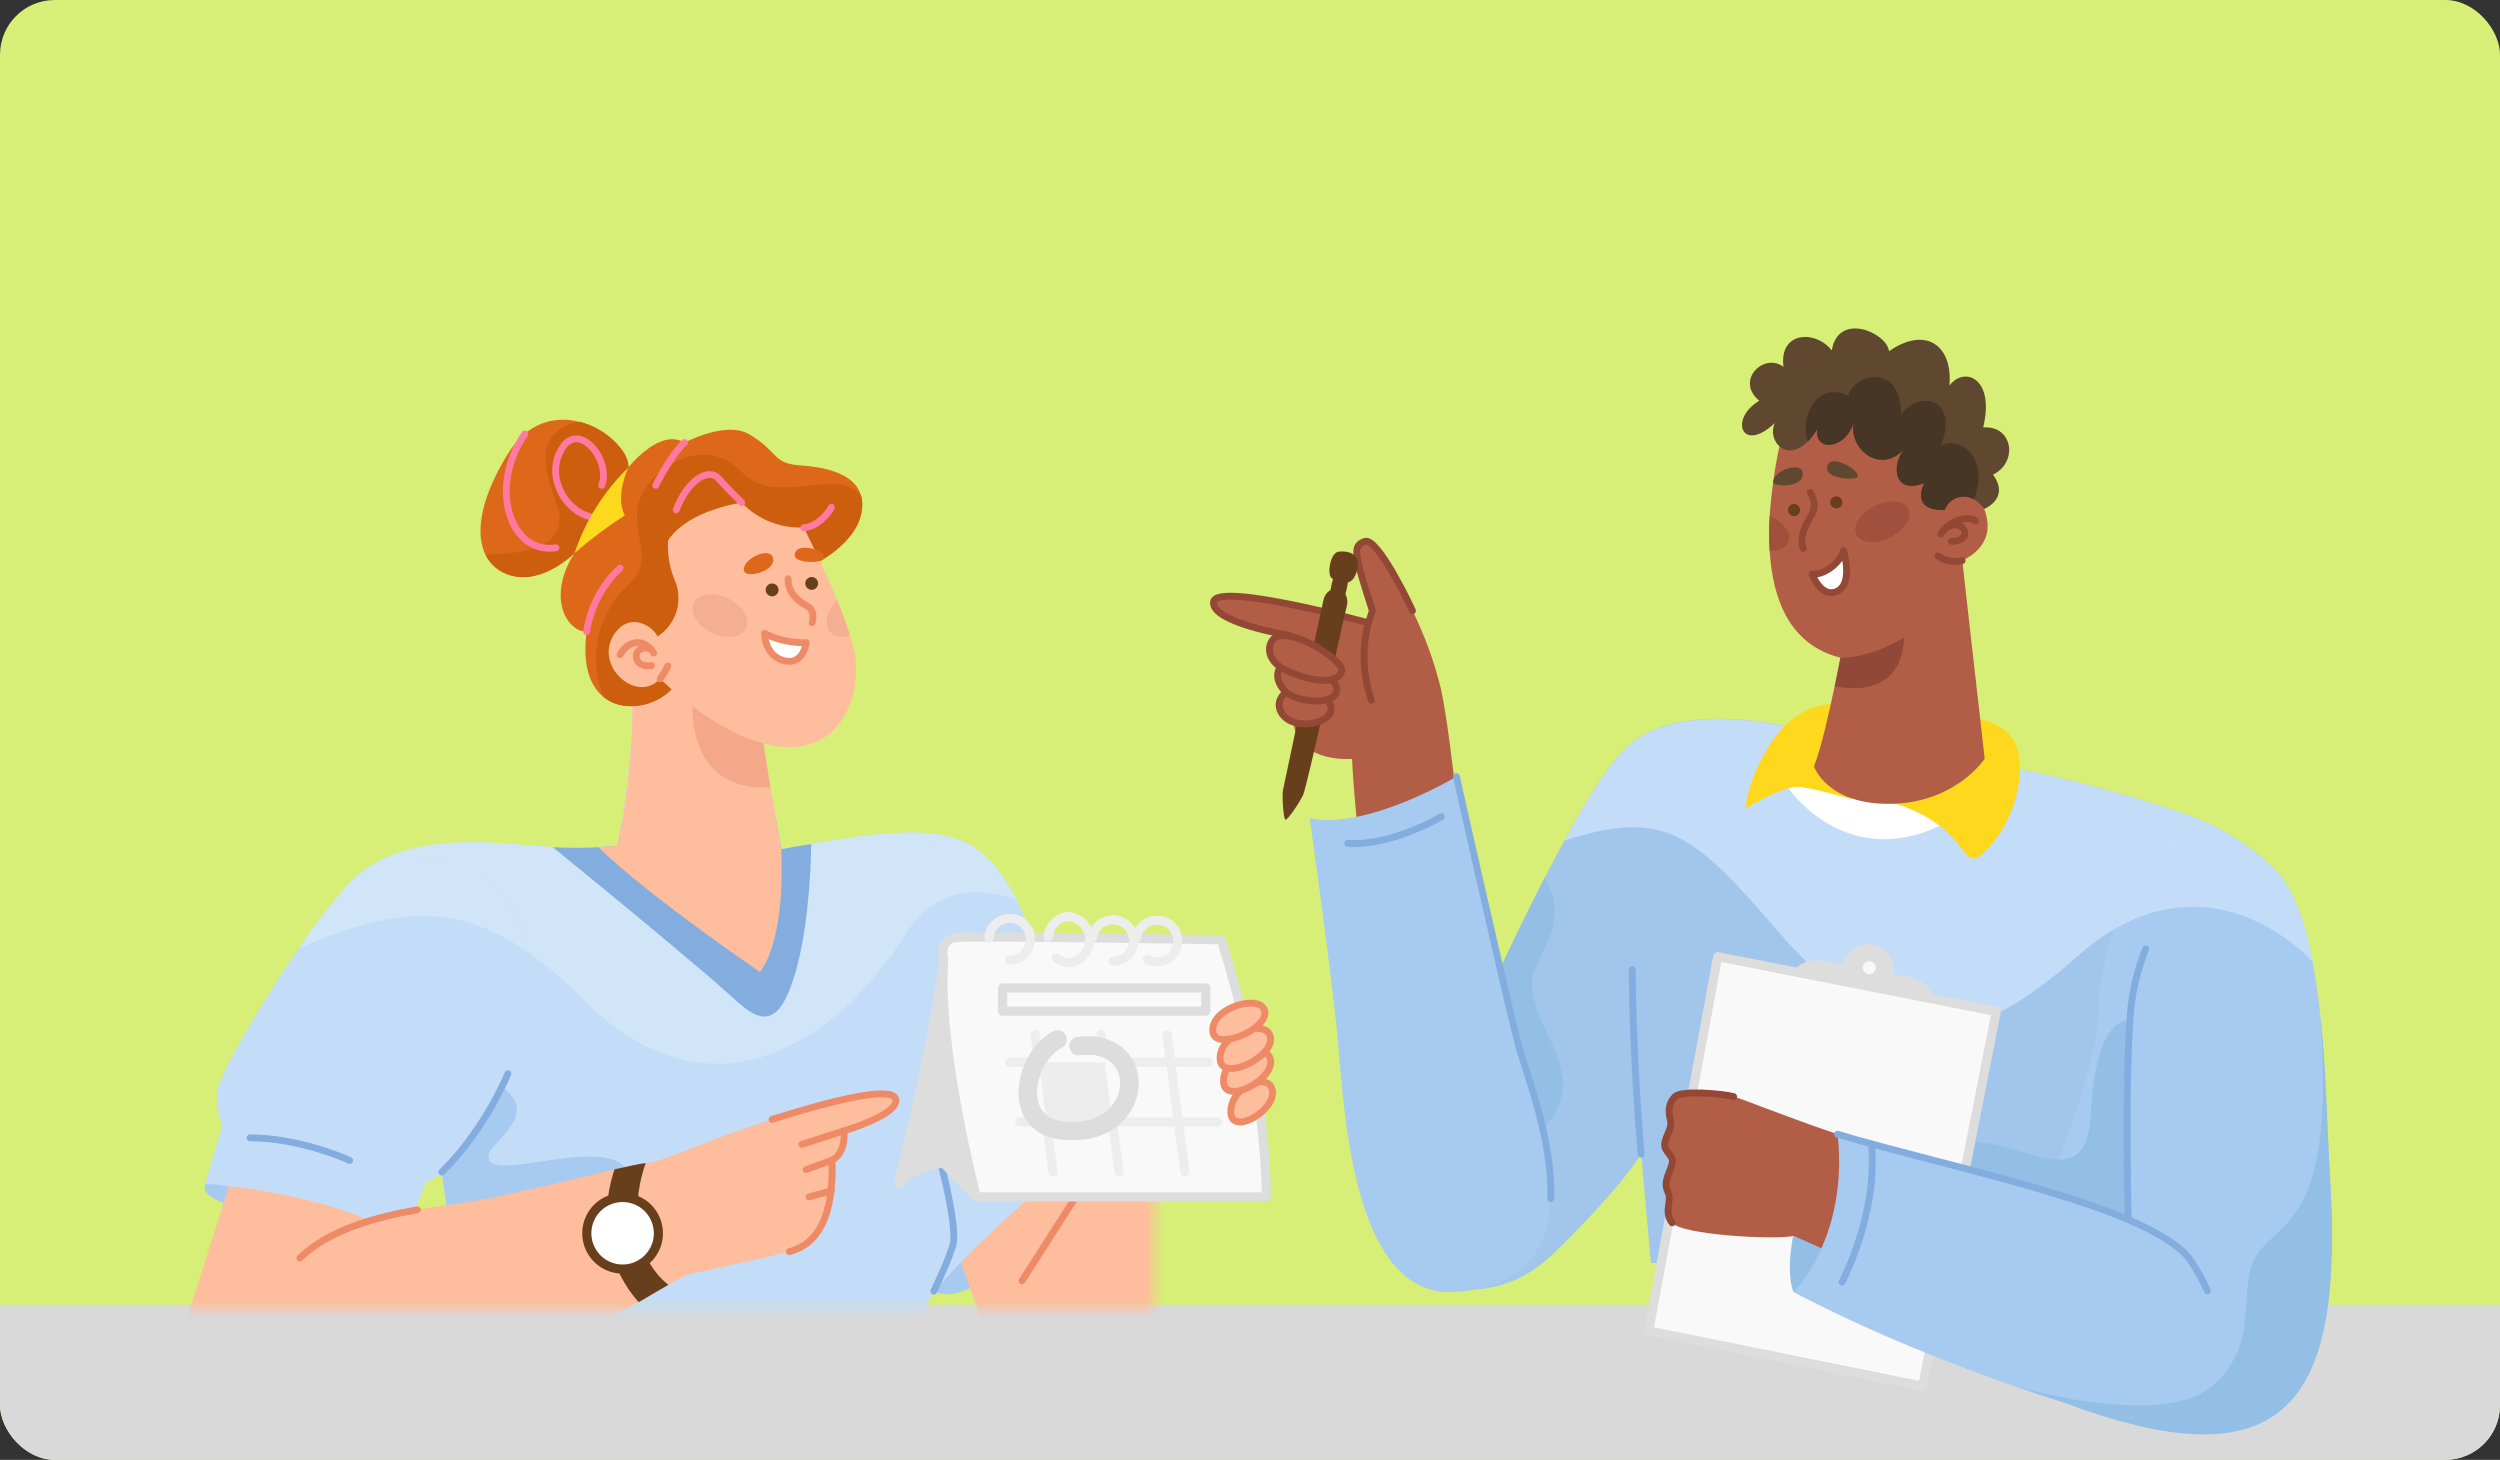 <svg width="274" height="160" viewBox="0 0 274 160" fill="none" xmlns="http://www.w3.org/2000/svg">
<rect x="0" y="0" width="274" height="160" fill="#333333" stroke="none"/>
<g clip-path="url(#clip0_39850_15147)">
<rect width="274" height="160" rx="6" fill="#D7EE77"/>
<rect x="-1" y="143" width="315" height="43" fill="#D9D9D9"/>
<mask id="mask0_39850_15147" style="mask-type:luminance" maskUnits="userSpaceOnUse" x="11" y="54" width="116" height="90">
<path d="M126.494 62.566V143.563H11V62.566C10.999 61.493 11.21 60.431 11.62 59.439C12.03 58.448 12.632 57.547 13.39 56.788C14.148 56.029 15.049 55.427 16.04 55.017C17.031 54.606 18.093 54.395 19.166 54.395H118.328C119.401 54.395 120.464 54.606 121.455 55.017C122.446 55.427 123.346 56.029 124.105 56.788C124.863 57.547 125.464 58.448 125.874 59.439C126.284 60.431 126.495 61.493 126.494 62.566Z" fill="white"/>
</mask>
<g mask="url(#mask0_39850_15147)">
<path d="M102.339 141.51C104.824 142.758 108.041 140.425 111.617 137.267L107.743 133.795C107.743 133.795 101.666 139.459 102.339 141.51Z" fill="#A7CAF0"/>
<path d="M135.464 126.574L126.495 144.854H107.629L104.488 136.075L115.166 126.574H135.464Z" fill="#FEBD9D"/>
<path d="M120.846 126.574L112.013 140.378" stroke="#EF8A66" stroke-width="0.75" stroke-linecap="round" stroke-linejoin="round"/>
<path d="M117.482 128.002C111.085 131.654 102.338 141.512 102.338 141.512L99.989 146.179L98.622 148.892H52.209C51.124 144.98 50.191 139.885 49.496 135.756C48.954 132.56 48.606 129.945 48.465 128.919L48.406 128.458C47.223 129.505 46.648 129.543 46.648 129.543L44.477 135.278L44.277 135.821C36.572 130.666 22.476 129.755 22.476 129.755L24.369 123.358C23.8 122.043 23.641 120.586 23.913 119.18C24.223 117.579 28.466 110.157 32.741 103.928C34.427 101.394 36.297 98.987 38.335 96.728C38.504 96.554 38.677 96.386 38.851 96.228C44.011 91.481 52.562 92.17 58.183 92.68C59.019 92.756 59.811 92.81 60.549 92.843C62.21 92.93 63.874 92.93 65.535 92.843C66.897 92.772 67.646 92.669 67.646 92.669C67.819 91.877 67.982 91.041 68.145 90.124C69.159 84.194 69.729 76.278 68.823 71.074L83.104 77.45C83.348 80.043 84.303 85.735 84.96 89.479C85.329 91.573 85.594 93.06 85.594 93.06C86.745 92.848 87.83 92.658 88.85 92.485C103.348 90.027 107.081 90.949 111.096 98.019C111.204 98.203 111.307 98.399 111.416 98.605C113.89 103.488 115.578 113.255 116.516 120.156C117.184 124.692 117.482 128.002 117.482 128.002Z" fill="#C3DCF8"/>
<path d="M117.482 128C111.21 131.586 102.664 141.147 102.344 141.499C102.458 141.261 104.325 137.397 104.515 136.073C104.704 134.75 104.043 130.832 103.017 127.148L116.582 120.176C117.184 124.69 117.482 128 117.482 128Z" fill="#C3DCF8"/>
<path d="M69.182 130.11C69.079 135.308 56.903 136.04 49.513 135.753C48.971 132.557 48.624 129.942 48.483 128.916L48.423 128.455C51.108 125.73 53.328 122.583 54.993 119.139C59.334 122.101 53.767 125.145 53.556 126.572C52.981 130.484 69.329 122.687 69.182 130.11Z" fill="#A7CAF0"/>
<path d="M111.47 98.624C107.238 97.154 102.485 97.203 99.191 102.46C91.774 114.299 77.851 123.534 63.923 109.557C62.019 107.595 59.935 105.815 57.7 104.24C49.469 98.608 42.507 99.747 32.773 103.92C34.459 101.386 36.329 98.98 38.367 96.72C38.536 96.546 38.709 96.378 38.883 96.221C44.043 91.473 52.594 92.162 58.215 92.672C59.051 92.748 59.843 92.802 60.581 92.835C62.242 92.922 63.906 92.922 65.567 92.835C66.929 92.764 67.678 92.661 67.678 92.661C67.852 91.869 68.014 91.034 68.177 90.117C69.192 84.186 69.761 76.27 68.855 71.066L83.136 77.442C83.38 80.035 84.335 85.727 84.992 89.471C85.361 91.565 85.626 93.052 85.626 93.052C86.777 92.84 87.862 92.65 88.882 92.477C103.38 90.019 107.113 90.941 111.128 98.011C111.258 98.223 111.361 98.418 111.47 98.624Z" fill="#D0E5F7"/>
<path d="M88.904 92.503C88.861 96.171 88.465 102.856 86.87 107.582C84.808 113.713 82.377 111.223 79.708 108.803C77.293 106.6 68.492 99.269 60.587 92.851C62.248 92.938 63.912 92.938 65.573 92.851C66.935 92.78 67.684 92.677 67.684 92.677C67.858 91.885 68.02 91.049 68.183 90.132C73.918 89.758 80.798 89.389 85.003 89.487C85.372 91.581 85.638 93.068 85.638 93.068C86.777 92.845 87.863 92.677 88.904 92.503Z" fill="#83ADDF"/>
<path d="M83.283 106.525C83.283 106.525 71.064 98.213 65.573 92.847C66.935 92.776 67.684 92.673 67.684 92.673C68.992 86.666 69.903 77.074 68.861 71.078L78.145 75.218L83.142 77.454C83.321 79.369 83.896 83.004 84.444 86.27C85.052 89.884 85.633 93.064 85.633 93.064C86.078 103.601 83.283 106.525 83.283 106.525Z" fill="#FEBD9D"/>
<path d="M102.338 141.512C102.452 141.274 104.319 137.41 104.509 136.087C104.699 134.763 104.037 130.845 103.011 127.161C102.957 126.971 102.903 126.776 102.843 126.586" stroke="#83ADDF" stroke-width="0.75" stroke-linecap="round" stroke-linejoin="round"/>
<path d="M84.439 86.287C74.797 86.878 75.882 76.515 75.964 76.254L78.134 75.234L83.131 77.47C83.316 79.385 83.891 83.02 84.439 86.287Z" fill="#F4A789"/>
<path d="M22.508 129.742C22.237 130.539 22.237 131.407 28.286 133.111L29.22 129.145C29.22 129.145 23.718 127.658 22.508 129.742Z" fill="#A7CAF0"/>
<path d="M25.823 127.653C24.401 132.287 19.442 147.804 19.442 147.804C18.097 153.496 34.976 157.213 40.983 147.544L44.287 131.977C38.826 128.424 32.294 126.894 25.823 127.653Z" fill="#FEBD9D"/>
<path d="M53.577 121.76C53.556 121.791 53.538 121.823 53.523 121.858C52.806 123.002 52.009 124.169 51.141 125.374L51.081 125.455C50.267 126.517 49.379 127.52 48.422 128.455C47.239 129.503 46.664 129.541 46.664 129.541L44.309 135.807C44.071 135.65 43.827 135.493 43.572 135.341C39.274 132.736 33.36 131.304 28.922 130.544C27.462 130.295 26.16 130.121 25.124 130.002C23.529 129.812 22.541 129.747 22.541 129.747L24.435 123.35C23.866 122.035 23.707 120.579 23.979 119.172C24.288 117.571 28.531 110.149 32.807 103.92C34.492 101.386 36.362 98.98 38.401 96.72C38.569 96.546 38.743 96.378 38.916 96.221C46.23 92.797 55.736 93.638 57.608 103.507C57.657 103.752 57.7 103.996 57.733 104.24C58.775 110.811 57.152 116.025 53.577 121.76Z" fill="#C3DCF8"/>
<path d="M57.7 104.24C49.469 98.608 42.507 99.747 32.773 103.92C34.459 101.386 36.329 98.98 38.367 96.72C38.536 96.546 38.709 96.378 38.883 96.221C46.197 92.797 55.703 93.638 57.575 103.507C57.624 103.768 57.667 104.012 57.7 104.24Z" fill="#D0E5F7"/>
<path d="M27.408 124.707C32.503 124.707 37.483 126.791 38.325 127.187" stroke="#83ADDF" stroke-width="0.75" stroke-linecap="round" stroke-linejoin="round"/>
<path d="M48.423 128.456C49.379 127.52 50.268 126.517 51.081 125.455L51.141 125.374C51.999 124.246 52.794 123.073 53.523 121.858C53.538 121.824 53.556 121.791 53.577 121.76C54.153 120.789 54.63 119.894 54.993 119.14C55.292 118.554 55.509 118.055 55.661 117.686" stroke="#83ADDF" stroke-width="0.75" stroke-linecap="round" stroke-linejoin="round"/>
<path d="M92.528 123.925C92.724 126.491 91.215 127.148 91.215 127.148C91.422 133.388 89.588 136.372 86.538 137.164C83.489 137.956 75.611 139.627 75.611 139.627C74.794 139.959 74.006 140.359 73.256 140.821C72.377 141.32 71.286 141.96 70 142.72C66.083 145.01 59.914 147.147 52.583 151.011C39.594 157.858 30.337 154.147 29.719 146.882C28.601 133.583 45.492 132.715 51.661 131.689C56.132 130.94 63.055 129.166 67.347 128.173C68.975 127.804 70.196 127.544 70.771 127.49C72.833 127.305 77.108 125.048 84.612 122.688C92.116 120.328 98.177 118.96 98.177 120.615C98.177 122.27 92.528 123.925 92.528 123.925Z" fill="#FEBD9D"/>
<path d="M84.623 122.69C92.122 120.319 98.188 118.962 98.188 120.617C98.188 122.272 92.507 123.943 92.507 123.943C92.702 126.51 91.194 127.166 91.194 127.166C91.4 133.406 89.566 136.39 86.517 137.182" stroke="#EF8A66" stroke-width="0.75" stroke-linecap="round" stroke-linejoin="round"/>
<path d="M32.866 137.88C36.122 134.728 41.336 133.366 45.742 132.596" stroke="#EF8A66" stroke-width="0.75" stroke-linecap="round" stroke-linejoin="round"/>
<path d="M73.256 140.822C72.377 141.321 71.286 141.962 70 142.721C66.978 139.352 65.41 134.132 67.347 128.158C68.975 127.789 70.196 127.529 70.771 127.475C69.371 131.3 69.11 137.54 73.256 140.822Z" fill="#683F1D"/>
<path d="M92.529 123.924L87.89 125.427" stroke="#EF8A66" stroke-width="0.75" stroke-linecap="round" stroke-linejoin="round"/>
<path d="M91.215 127.148L88.361 128.185" stroke="#EF8A66" stroke-width="0.75" stroke-linecap="round" stroke-linejoin="round"/>
<path d="M88.671 131.18L91.102 130.518" stroke="#EF8A66" stroke-width="0.75" stroke-linecap="round" stroke-linejoin="round"/>
<path d="M72.16 135.167C72.16 135.943 71.93 136.701 71.499 137.346C71.067 137.992 70.455 138.494 69.738 138.791C69.021 139.088 68.233 139.166 67.472 139.015C66.711 138.863 66.012 138.49 65.463 137.941C64.914 137.392 64.541 136.693 64.389 135.932C64.238 135.171 64.316 134.383 64.613 133.666C64.909 132.949 65.412 132.336 66.057 131.905C66.703 131.474 67.461 131.244 68.237 131.244C69.277 131.244 70.275 131.657 71.011 132.393C71.746 133.129 72.16 134.127 72.16 135.167Z" fill="white" stroke="#683F1D" stroke-linecap="round" stroke-linejoin="round"/>
</g>
<path d="M98.47 129.688C100.326 127.718 103.424 127.474 103.424 127.474L107.01 131.18C107.01 131.18 108.031 120.236 103.424 105.223C102.55 112.553 99.854 124.349 98.47 129.688Z" fill="#DDDDDD" stroke="#DDDDDD" stroke-linecap="round" stroke-linejoin="round"/>
<path d="M133.857 102.998C139.039 119.439 138.789 131.18 138.789 131.18H107.01C107.01 131.18 102.729 114.865 103.423 105.223C103.423 105.223 102.821 102.95 104.812 102.749C106.804 102.548 133.857 102.998 133.857 102.998Z" fill="#F9F9F9" stroke="#DDDDDD" stroke-linecap="round" stroke-linejoin="round"/>
<path d="M108.394 102.835C108.391 102.79 108.391 102.745 108.394 102.7C108.44 102.261 108.612 101.844 108.89 101.501C109.168 101.158 109.539 100.903 109.959 100.766C110.379 100.63 110.829 100.618 111.256 100.732C111.683 100.846 112.067 101.081 112.362 101.409C112.658 101.737 112.852 102.144 112.921 102.58C112.991 103.016 112.932 103.463 112.753 103.867C112.573 104.27 112.281 104.613 111.911 104.854C111.541 105.094 111.109 105.223 110.667 105.223" stroke="#EDEDED" stroke-linecap="round" stroke-linejoin="round"/>
<path d="M124.541 102.836C124.599 102.401 124.782 101.992 125.066 101.658C125.351 101.325 125.725 101.08 126.145 100.953C126.565 100.826 127.013 100.823 127.434 100.944C127.856 101.065 128.234 101.304 128.523 101.634C128.812 101.964 129 102.37 129.065 102.804C129.129 103.238 129.067 103.681 128.886 104.081C128.706 104.481 128.414 104.82 128.045 105.058C127.677 105.296 127.248 105.423 126.809 105.424C126.428 105.423 126.054 105.322 125.724 105.131" stroke="#EDEDED" stroke-linecap="round" stroke-linejoin="round"/>
<path d="M114.878 102.739C114.903 102.144 115.149 101.58 115.569 101.157C115.989 100.735 116.551 100.484 117.146 100.455C117.772 100.52 118.352 100.815 118.773 101.282C119.195 101.75 119.428 102.357 119.428 102.986C119.428 103.616 119.195 104.223 118.773 104.69C118.352 105.158 117.772 105.452 117.146 105.517C116.634 105.509 116.143 105.317 115.762 104.975" stroke="#EDEDED" stroke-linecap="round" stroke-linejoin="round"/>
<path d="M119.717 102.793C119.775 102.359 119.956 101.951 120.239 101.617C120.522 101.283 120.896 101.038 121.315 100.911C121.734 100.784 122.181 100.78 122.602 100.9C123.023 101.02 123.4 101.259 123.689 101.588C123.978 101.917 124.166 102.322 124.23 102.755C124.295 103.188 124.233 103.631 124.053 104.03C123.873 104.429 123.581 104.767 123.214 105.005C122.846 105.243 122.418 105.37 121.98 105.37" stroke="#EDEDED" stroke-linecap="round" stroke-linejoin="round"/>
<path d="M132.153 108.281H109.886V110.826H132.153V108.281Z" stroke="#DDDDDD" stroke-linecap="round" stroke-linejoin="round"/>
<path d="M115.403 128.408L115.121 126.265L113.689 115.234L113.45 113.422" stroke="#EDEDED" stroke-linecap="round" stroke-linejoin="round"/>
<path d="M122.632 128.408L122.333 126.113L120.933 115.375L120.678 113.422" stroke="#EDEDED" stroke-linecap="round" stroke-linejoin="round"/>
<path d="M127.91 113.416L129.858 128.413" stroke="#EDEDED" stroke-linecap="round" stroke-linejoin="round"/>
<path d="M132.392 116.416H121.068H113.841H110.672" stroke="#EDEDED" stroke-linecap="round" stroke-linejoin="round"/>
<path d="M133.493 122.967H121.92H114.693H111.768" stroke="#EDEDED" stroke-linecap="round" stroke-linejoin="round"/>
<path d="M115.903 113.936C112.311 115.769 110.58 123.414 116.673 123.925C125.653 124.673 126.082 113.615 118.214 114.657" fill="#F9F9F9"/>
<path d="M115.903 113.936C112.311 115.769 110.58 123.414 116.673 123.925C125.653 124.673 126.082 113.615 118.214 114.657" stroke="#DDDDDD" stroke-width="2" stroke-linecap="round" stroke-linejoin="round"/>
<path d="M121.92 122.965H114.693L113.841 116.416H121.069L121.92 122.965Z" fill="#EDEDED"/>
<path d="M134.904 121.979C135.056 124.47 139.787 121.73 139.462 119.549C139.136 117.367 134.725 119.093 134.904 121.979Z" fill="#FEBD9D" stroke="#EF8A66" stroke-width="0.75" stroke-linecap="round" stroke-linejoin="round"/>
<path d="M134.102 118.623C134.275 121.119 139.603 118.379 139.256 116.192C138.909 114.006 133.901 115.742 134.102 118.623Z" fill="#FEBD9D" stroke="#EF8A66" stroke-width="0.75" stroke-linecap="round" stroke-linejoin="round"/>
<path d="M133.727 116.124C133.912 118.614 139.625 115.874 139.251 113.693C138.876 111.512 133.516 113.237 133.727 116.124Z" fill="#FEBD9D" stroke="#EF8A66" stroke-width="0.75" stroke-linecap="round" stroke-linejoin="round"/>
<path d="M132.924 113.038C133.113 115.3 139.006 112.815 138.621 110.835C138.235 108.854 132.701 110.422 132.924 113.038Z" fill="#FEBD9D" stroke="#EF8A66" stroke-width="0.75" stroke-linecap="round" stroke-linejoin="round"/>
<path d="M115.903 113.936C112.311 115.769 110.58 123.414 116.673 123.925C125.653 124.673 126.082 113.615 118.214 114.657" stroke="#DDDDDD" stroke-width="2" stroke-linecap="round" stroke-linejoin="round"/>
<path d="M94.461 55.873C93.989 59.796 88.742 62.097 88.742 62.097L74.184 74.804C72.692 77.186 68.628 78.385 66.154 76.394C64.705 75.233 63.805 72.981 64.293 69.232C63.888 69.232 63.492 69.113 63.154 68.89C61.477 67.854 60.441 64.549 62.958 60.627C62.779 60.8 59.426 64.061 55.975 63.074C55.382 62.915 54.829 62.632 54.353 62.244C53.877 61.856 53.488 61.371 53.213 60.822C52.128 58.603 52.508 54.902 55.606 49.829C57.809 46.21 60.875 45.559 63.501 46.237C66.474 46.997 68.883 49.438 68.883 51.213C69.539 50.408 70.3 49.694 71.146 49.091C72.307 48.283 73.745 47.735 75.031 48.516C75.031 48.516 79.556 46.08 82.128 47.605C85.329 49.493 84.624 50.806 87.738 51.012C90.055 51.164 93.706 51.75 94.374 54.376C94.501 54.865 94.53 55.373 94.461 55.873Z" fill="#DD6819"/>
<path d="M68.882 51.214L62.968 60.617C62.546 61.013 62.094 61.375 61.617 61.703C60.288 62.625 58.161 63.678 55.991 63.059C55.397 62.901 54.844 62.618 54.368 62.23C53.892 61.842 53.504 61.357 53.229 60.807C59.968 60.666 62.339 58.783 60.955 55.078C59.669 51.627 58.335 47.291 63.516 46.223C65.543 46.727 67.305 47.979 68.448 49.728C68.718 50.178 68.868 50.69 68.882 51.214Z" fill="#CC5E0D"/>
<path d="M94.46 55.875C93.988 59.798 88.741 62.099 88.741 62.099L74.183 74.806C72.691 77.188 68.627 78.387 66.153 76.396C65.298 74.344 65.087 72.08 65.551 69.906C66.014 67.732 67.129 65.75 68.747 64.225C71.731 61.513 69.544 59.489 69.832 55.919C70.119 52.348 76.652 46.852 81.329 51.784C84.997 55.653 91.899 50.976 94.4 54.378C94.518 54.868 94.538 55.377 94.46 55.875Z" fill="#CC5E0D"/>
<path d="M85.534 81.838C78.99 81.165 72.349 74.377 72.349 74.377C69.853 77.22 64.932 72.972 67.368 69.434C68.964 67.107 71.46 68.49 72.067 69.76C73.08 69.106 73.822 68.109 74.158 66.952C74.494 65.794 74.401 64.555 73.896 63.46C73.36 62.117 73.129 60.672 73.218 59.228C75.431 55.864 81.302 55.094 81.302 55.094C82.17 56.009 83.225 56.725 84.396 57.193C85.567 57.661 86.825 57.871 88.084 57.807C88.084 57.807 90.097 61.74 91.736 65.739C91.768 65.826 91.812 65.924 91.844 66.01C92.306 67.15 92.734 68.289 93.071 69.331C93.103 69.434 93.13 69.526 93.163 69.624C93.432 70.447 93.632 71.291 93.76 72.147C94.286 76.45 92.072 82.538 85.534 81.838Z" fill="#FEBD9D"/>
<path d="M88.253 63.944C88.253 64.083 88.294 64.219 88.372 64.335C88.449 64.451 88.559 64.542 88.688 64.595C88.817 64.649 88.959 64.663 89.096 64.635C89.233 64.608 89.358 64.541 89.457 64.442C89.556 64.344 89.623 64.218 89.65 64.081C89.677 63.944 89.663 63.803 89.61 63.674C89.557 63.545 89.466 63.435 89.35 63.357C89.234 63.28 89.098 63.238 88.958 63.238C88.772 63.24 88.593 63.315 88.461 63.447C88.329 63.578 88.254 63.757 88.253 63.944Z" fill="#683F1D"/>
<path d="M84.623 65.36C85.013 65.36 85.329 65.044 85.329 64.655C85.329 64.265 85.013 63.949 84.623 63.949C84.234 63.949 83.918 64.265 83.918 64.655C83.918 65.044 84.234 65.36 84.623 65.36Z" fill="#683F1D"/>
<path d="M83.793 69.428C85.206 70.137 86.775 70.482 88.356 70.431C88.356 70.431 88.052 73.074 85.784 72.368C83.803 71.755 83.793 69.428 83.793 69.428Z" fill="white" stroke="#EF8A66" stroke-width="0.75" stroke-linecap="round" stroke-linejoin="round"/>
<path d="M81.557 62.58C81.818 63.449 85.079 62.58 84.721 61.17C84.363 59.759 81.183 61.376 81.557 62.58Z" fill="#DD6819"/>
<path d="M87.098 60.833C87.049 61.777 90.386 61.842 90.386 61.028C90.386 60.29 87.184 59.308 87.098 60.833Z" fill="#DD6819"/>
<path d="M64.293 69.232C64.697 66.562 65.989 64.106 67.961 62.26" stroke="#FF79A0" stroke-width="0.75" stroke-linecap="round" stroke-linejoin="round"/>
<path d="M75.03 48.512C74.005 49.331 72.469 51.995 71.873 53.194" stroke="#FF79A0" stroke-width="0.75" stroke-linecap="round" stroke-linejoin="round"/>
<path d="M74.119 55.88C75.329 52.657 77.656 51.203 78.747 52.44C79.838 53.678 81.302 55.088 81.302 55.088" stroke="#FF79A0" stroke-width="0.75" stroke-linecap="round" stroke-linejoin="round"/>
<path d="M88.085 57.835C89.441 57.78 90.733 56.397 91.123 55.594" stroke="#FF79A0" stroke-width="0.75" stroke-linecap="round" stroke-linejoin="round"/>
<path d="M60.94 60.036C55.937 60.817 53.468 53.411 57.532 47.557" stroke="#FF79A0" stroke-width="0.75" stroke-linecap="round" stroke-linejoin="round"/>
<path d="M65.953 53.195C67 50.482 63.506 46.103 61.612 49.109C59.442 52.549 62.61 57.112 65.953 56.705" stroke="#FF79A0" stroke-width="0.75" stroke-linecap="round" stroke-linejoin="round"/>
<path d="M62.969 60.62C64.166 57.061 66.194 53.838 68.883 51.217C68.883 51.217 67.364 54.299 68.476 56.491C66.545 57.736 64.705 59.115 62.969 60.62Z" fill="#FED81D"/>
<path d="M67.961 71.755C68.97 69.97 70.723 70.068 71.645 71.571" stroke="#EF8A66" stroke-width="0.75" stroke-linecap="round" stroke-linejoin="round"/>
<path d="M71.275 71.094C69.197 70.551 69.192 73.34 71.4 72.944" stroke="#EF8A66" stroke-width="0.75" stroke-linecap="round" stroke-linejoin="round"/>
<path d="M86.37 63.434C86.338 65.061 87.64 65.995 88.497 66.445C89.354 66.895 89.072 68.073 89.013 68.246" stroke="#EF8A66" stroke-width="0.75" stroke-linecap="round" stroke-linejoin="round"/>
<path d="M72.355 74.4C72.688 73.97 72.965 73.499 73.18 73" stroke="#EF8A66" stroke-width="0.75" stroke-linecap="round" stroke-linejoin="round"/>
<path d="M81.753 68.896C81.211 69.927 79.545 70.117 77.955 69.33C76.365 68.543 75.535 67.062 76.056 66.031C76.577 65 78.264 64.81 79.854 65.602C81.444 66.394 82.274 67.886 81.753 68.896Z" fill="#F4AF90"/>
<path d="M93.163 69.645C92.823 69.802 92.445 69.86 92.073 69.811C91.702 69.762 91.352 69.608 91.064 69.368C90.277 68.581 90.575 66.986 91.736 65.76C91.769 65.847 91.812 65.944 91.845 66.031C92.306 67.171 92.735 68.31 93.071 69.352C93.104 69.455 93.131 69.547 93.163 69.645Z" fill="#F4AF90"/>
<path d="M150.416 66.932C148.377 60.592 148.224 59.797 149.59 59.323C150.956 58.849 154.416 66.05 154.809 66.932C156.18 69.707 157.236 72.626 157.958 75.636C158.564 78.449 159.359 84.926 159.487 86.485C160.027 93.07 149.172 95.072 148.698 89.951C148.224 84.829 148.189 83.173 148.189 83.173C148.189 83.173 142.583 83.683 141.798 79.514C141.013 75.345 141.233 69.627 141.233 69.627C141.233 69.627 132.712 68.216 133.008 65.969C133.303 63.721 149.978 68.262 149.978 68.262L150.416 66.932Z" fill="#B25E47"/>
<path d="M141.233 69.626C141.233 69.626 132.712 68.214 133.008 65.967C133.303 63.719 149.978 68.26 149.978 68.26L150.416 66.945C148.377 60.606 148.224 59.811 149.59 59.337C150.956 58.863 154.416 66.064 154.809 66.945" stroke="#934735" stroke-width="0.75" stroke-linecap="round" stroke-linejoin="round"/>
<path d="M149.978 68.246C149.246 71.055 149.363 74.019 150.314 76.762" stroke="#934735" stroke-width="0.75" stroke-linecap="round" stroke-linejoin="round"/>
<path d="M145.987 63.383C147.322 64.076 148.377 64.224 148.775 62.318C149.172 60.412 147.292 60.366 146.685 60.468C145.753 60.621 145.411 63.083 145.987 63.383Z" fill="#683F1D"/>
<path d="M146.237 62.895C146.028 63.638 145.858 64.391 145.728 65.152C145.947 65.264 147.256 65.708 147.43 65.264C147.63 64.486 147.771 63.694 147.853 62.895H146.237Z" fill="#683F1D"/>
<path d="M145.045 65.785C144.346 68.909 140.738 86.032 140.616 86.592C140.494 87.153 140.657 89.742 140.876 89.839C141.095 89.936 142.354 88.086 142.813 87.148C143.271 86.21 147.328 67.421 147.577 66.544C148.199 64.409 145.503 63.742 145.045 65.785Z" fill="#683F1D"/>
<path d="M141.87 75.504C140.122 75.906 139.627 77.573 140.917 78.678C142.303 79.871 145.717 79.341 145.875 77.817C146.033 76.293 143.327 75.172 141.87 75.504Z" fill="#B25E47" stroke="#934735" stroke-width="0.75" stroke-linecap="round" stroke-linejoin="round"/>
<path d="M141.712 72.77C139.918 72.505 139.48 74.299 140.759 75.675C142.038 77.051 146.263 77.362 146.502 75.726C146.742 74.09 142.813 72.933 141.712 72.77Z" fill="#B25E47" stroke="#934735" stroke-width="0.75" stroke-linecap="round" stroke-linejoin="round"/>
<path d="M140.122 69.708C142.374 69.198 147.257 72.485 147.058 73.509C146.818 74.799 144.51 74.992 141.258 73.611C138.206 72.317 139.021 69.968 140.122 69.708Z" fill="#B25E47" stroke="#934735" stroke-width="0.75" stroke-linecap="round" stroke-linejoin="round"/>
<path d="M248.551 94.541C241.56 94.199 235.77 100.503 233.977 107.75C233.926 107.954 233.88 108.173 233.839 108.412C233.648 109.528 233.514 110.652 233.436 111.781C232.692 121.346 233.396 140.37 233.467 140.829C233.492 140.987 228.519 140.829 221.619 140.503C219.07 140.385 216.278 140.258 213.363 140.11C198.543 139.381 180.941 138.398 180.941 138.398L179.871 126.493C179.871 126.493 177.654 130.244 170.072 137.567C162.489 144.89 150.365 140.808 151.669 131.6C152.485 125.816 155.899 121.586 160.037 114.502C161.316 112.311 162.667 109.85 164.022 106.98C165.837 103.169 167.59 99.53 169.282 96.243C170.021 94.796 170.749 93.415 171.458 92.12C174.118 87.213 176.503 83.498 178.424 81.76C184.198 76.531 196.571 79.543 199.868 80.603C204.78 82.202 209.877 83.163 215.034 83.462C222.347 83.972 233.452 87.126 239.333 89.175C242.725 90.313 245.847 92.136 248.506 94.531L248.551 94.541Z" fill="#A1C5EB"/>
<path d="M253.475 105.39C247.074 98.969 237.356 96.166 227.602 104.88C216.258 114.986 207.554 116.744 194.793 101.985C185.564 91.284 182.364 88.588 171.458 92.14C174.118 87.232 176.503 83.517 178.424 81.779C184.198 76.551 196.572 79.563 199.869 80.623C204.782 82.214 209.879 83.168 215.035 83.461C222.348 83.971 233.452 87.125 239.333 89.174C242.725 90.313 245.847 92.135 248.506 94.53C251.064 96.548 252.557 100.584 253.475 105.39Z" fill="#C3DCF8"/>
<path d="M169.098 123.756C165.021 128.179 161.357 118.589 160.037 114.502C161.316 112.31 162.667 109.849 164.022 106.98C165.836 103.168 167.59 99.529 169.281 96.242C172.288 100.829 168.227 105.048 167.941 107.127C167.197 112.687 174.943 117.406 169.098 123.756Z" fill="#93BEE5"/>
<path d="M143.546 89.673C149.845 91.003 159.625 85.117 159.625 85.117C159.625 85.117 165.011 109.176 166.418 114.511C167.824 119.847 176.824 140.746 159.283 141.602C148.026 142.153 147.272 120.754 146.604 113.711C145.936 106.669 143.546 89.673 143.546 89.673Z" fill="#A7CAF0"/>
<path d="M147.72 92.424C152.567 92.765 157.963 89.504 157.963 89.504" stroke="#83ADDF" stroke-width="0.75" stroke-linecap="round" stroke-linejoin="round"/>
<path d="M159.625 85.117C159.625 85.117 165.012 109.176 166.418 114.511C167.188 117.421 170.215 124.964 169.96 131.359" stroke="#83ADDF" stroke-width="0.75" stroke-linecap="round" stroke-linejoin="round"/>
<path d="M194.793 84.501C197.932 90.326 206.259 95.927 216.309 88.196C216.309 88.196 217.389 84.986 217.277 84.986C217.165 84.986 196.215 82.438 196.215 82.438L194.793 84.501Z" fill="white"/>
<path d="M203.064 77.307C200.475 76.721 196.725 77.378 194.136 81.353C191.547 85.328 191.216 88.605 191.363 88.569C191.511 88.534 195.44 86.052 197.199 86.235C198.957 86.419 202.896 87.581 202.896 87.581L203.064 77.307Z" fill="#FED81D"/>
<path d="M214.729 78.473C214.729 78.473 220.452 78.508 221.217 82.519C221.981 86.53 219.871 91.34 217.283 93.562C214.694 95.784 216.116 90.352 206.82 87.804L214.729 78.473Z" fill="#FED81D"/>
<path d="M217.522 83.161C217.522 83.161 214.342 87.992 207.258 88.1C200.175 88.207 198.814 83.987 198.814 83.987C199.583 82.071 200.506 77.984 201.097 75.12C201.474 73.311 201.719 71.986 201.719 71.986C201.719 71.986 202.891 60.642 215.05 61.325L215.259 63.185L217.522 83.161Z" fill="#B25E47"/>
<path d="M201.097 75.232C201.474 73.428 201.719 72.098 201.719 72.098L208.639 68.852C208.639 68.852 209.735 76.761 201.097 75.232Z" fill="#914839"/>
<path d="M179.872 126.492C178.893 115.321 178.893 106.275 178.893 106.275" stroke="#83ADDF" stroke-width="0.75" stroke-linecap="round" stroke-linejoin="round"/>
<path d="M226.078 153.659C225.484 153.443 224.918 153.157 224.391 152.808C220.824 150.469 220.543 145.913 221.619 140.481C222.454 136.322 224.095 131.654 225.695 127.078C227.525 121.859 229.314 116.768 229.818 112.691C229.889 112.121 229.93 111.575 229.951 111.056C230.048 107.93 230.62 104.837 231.648 101.883C234.573 93.658 240.948 88.48 248.531 94.539C251.043 96.547 252.537 100.583 253.454 105.389C253.78 107.106 254.035 108.925 254.244 110.78C254.937 117.079 255.039 123.852 255.35 128.897C256.884 153.323 251.028 163.077 226.078 153.659Z" fill="#A7CAF0"/>
<path d="M253.474 105.391C247.965 99.867 239.99 97.018 231.658 101.875C234.583 93.65 240.958 88.472 248.541 94.531C251.064 96.549 252.557 100.586 253.474 105.391Z" fill="#C3DCF8"/>
<path d="M233.467 140.808C233.492 140.966 228.519 140.808 221.618 140.482C219.07 140.364 216.278 140.237 213.363 140.089C208.379 137.847 205.28 134.601 207.935 129.948C215.162 117.305 228.437 134.82 229.13 122.304C229.599 113.722 231.678 111.857 233.436 111.801C232.692 121.346 233.38 140.37 233.467 140.808Z" fill="#93BEE5"/>
<path d="M235.164 104.02C234.174 106.497 233.59 109.118 233.436 111.781C232.774 121.351 233.396 140.37 233.467 140.829" stroke="#83ADDF" stroke-width="0.75" stroke-linecap="round" stroke-linejoin="round"/>
<path d="M226.077 153.66C225.484 153.444 224.917 153.158 224.391 152.809C230.108 154.037 238.66 155.143 242.426 151.927C248.363 146.872 244.592 140.39 247.873 136.823C251.155 133.255 255.89 132.104 254.264 110.797C254.957 117.096 255.059 123.868 255.37 128.914C256.883 153.324 251.028 163.078 226.077 153.66Z" fill="#93BEE5"/>
<path d="M211.778 110.782C212.685 106.705 207.558 106.884 207.558 106.884C208.012 103.123 203.028 102.078 201.876 105.752C197.825 104.529 196.546 105.752 195.955 107.882L211.778 110.782Z" fill="#DDDDDD"/>
<path d="M204.868 107.275C205.535 107.275 206.076 106.734 206.076 106.067C206.076 105.4 205.535 104.859 204.868 104.859C204.201 104.859 203.66 105.4 203.66 106.067C203.66 106.734 204.201 107.275 204.868 107.275Z" fill="#F9F9F9" stroke="#DDDDDD" stroke-linecap="round" stroke-linejoin="round"/>
<path d="M188.26 104.854L180.697 145.862L210.723 151.926L218.791 110.862L188.26 104.854Z" fill="#F9F9F9" stroke="#DDDDDD" stroke-linecap="round" stroke-linejoin="round"/>
<path d="M197.509 132.029C195.98 136.02 195.888 140.214 196.592 141.615C196.592 141.615 199.456 142.15 202.32 134.379L197.509 132.029Z" fill="#93BEE5"/>
<path d="M201.397 124.314C194.527 121.954 191.246 120.527 190.007 120.191C188.769 119.854 184.294 119.477 183.581 120.191C182.868 120.904 182.817 121.811 183.071 122.739C183.326 123.666 182.562 124.385 182.455 125.343C182.348 126.301 183.499 126.592 183.265 127.544C183.031 128.497 182.246 129.542 182.786 130.602C183.326 131.662 182.276 132.743 183.265 134.027C184.254 135.311 194.385 135.933 196.607 135.459L200.969 137.411C200.969 137.411 208.644 129.527 201.397 124.314Z" fill="#B25E47"/>
<path d="M190.007 120.189C188.769 119.858 184.294 119.476 183.581 120.189C182.868 120.903 182.817 121.81 183.071 122.737C183.326 123.665 182.562 124.383 182.455 125.341C182.348 126.299 183.499 126.59 183.265 127.543C183.031 128.496 182.246 129.541 182.786 130.601C183.326 131.661 182.276 132.741 183.265 134.025" stroke="#934735" stroke-width="0.75" stroke-linecap="round" stroke-linejoin="round"/>
<path d="M242.431 151.924C240.642 155.155 236.168 156.71 227.652 154.146C225.359 153.453 223.147 152.735 221.027 152.006C217.521 150.803 214.285 149.575 211.385 148.398C206.333 146.389 201.387 144.124 196.566 141.61C197.847 140.198 198.88 138.58 199.624 136.825C200.087 135.786 200.469 134.712 200.765 133.614C201.557 130.579 201.769 127.422 201.392 124.309C202.549 124.655 203.792 125.012 205.102 125.369C208.267 126.235 211.813 127.132 215.406 128.075C226.174 130.913 237.375 134.164 240.102 138.206C240.352 138.578 240.612 138.95 240.815 139.337C240.902 139.49 240.994 139.643 241.075 139.801C241.1 139.84 241.122 139.881 241.141 139.923C241.243 140.107 241.34 140.295 241.432 140.479C241.605 140.81 241.758 141.141 241.906 141.472C243.511 145.152 243.965 149.157 242.431 151.924Z" fill="#A7CAF0"/>
<path d="M201.397 124.311C213.73 128.026 236.092 132.26 240.128 138.208C240.828 139.239 241.432 140.332 241.932 141.474" stroke="#83ADDF" stroke-width="0.75" stroke-linecap="round" stroke-linejoin="round"/>
<path d="M205.102 125.367C205.867 133.098 201.876 140.518 201.876 140.518" stroke="#83ADDF" stroke-width="0.75" stroke-linecap="round" stroke-linejoin="round"/>
<path d="M242.426 151.928C240.637 155.159 236.163 156.713 227.647 154.15C225.354 153.457 223.142 152.738 221.022 152.009C226.022 153.324 237.799 155.867 242.426 151.928Z" fill="#93BEE5"/>
<path d="M215.034 61.422L215.243 63.277C210.937 69.993 205.051 72.108 201.703 72.078C196.168 70.697 194.278 65.713 193.957 60.357C193.878 59.087 193.878 57.814 193.957 56.545C194.204 52.917 194.815 49.323 195.781 45.818C195.781 45.818 212.405 38.082 213.556 53.609C213.556 53.609 217.124 52.957 217.781 56.922C218.342 60.214 215.034 61.422 215.034 61.422Z" fill="#B25E47"/>
<path d="M196.627 56.563C196.993 56.563 197.29 56.267 197.29 55.901C197.29 55.535 196.993 55.238 196.627 55.238C196.261 55.238 195.965 55.535 195.965 55.901C195.965 56.267 196.261 56.563 196.627 56.563Z" fill="#683F1D"/>
<path d="M201.255 55.719C201.621 55.719 201.917 55.423 201.917 55.057C201.917 54.691 201.621 54.395 201.255 54.395C200.889 54.395 200.592 54.691 200.592 55.057C200.592 55.423 200.889 55.719 201.255 55.719Z" fill="#683F1D"/>
<path d="M200.256 51.484C200.327 52.391 203.426 52.743 203.604 52.228C203.854 51.453 200.078 49.359 200.256 51.484Z" fill="#604730"/>
<path d="M194.339 52.839C194.339 53.348 197.708 53.557 197.586 51.819C197.504 50.561 194.411 51.473 194.339 52.839Z" fill="#604730"/>
<path d="M212.695 58.533C214.081 56.494 216.262 56.708 216.502 57.096" stroke="#934735" stroke-width="0.75" stroke-linecap="round" stroke-linejoin="round"/>
<path d="M213.287 57.834C215.325 56.632 216.446 59.328 213.857 59.328" stroke="#934735" stroke-width="0.75" stroke-linecap="round" stroke-linejoin="round"/>
<path d="M198.416 53.975C198.977 55.06 198.926 55.718 198.559 56.416C198.192 57.114 197.066 58.704 197.652 60.115" stroke="#934735" stroke-width="0.75" stroke-linecap="round" stroke-linejoin="round"/>
<path d="M202.044 60.355C201.535 62.042 199.527 63.097 198.594 62.904C198.594 62.904 199.557 65.518 201.254 64.85C203.206 64.06 202.044 60.355 202.044 60.355Z" fill="white" stroke="#934735" stroke-width="0.75" stroke-linecap="round" stroke-linejoin="round"/>
<path d="M212.39 60.932C212.771 61.201 213.206 61.385 213.665 61.473C214.123 61.561 214.596 61.55 215.05 61.441" stroke="#934735" stroke-width="0.75" stroke-linecap="round" stroke-linejoin="round"/>
<path d="M218.433 52.022C220.339 54.642 217.47 55.778 217.47 55.778C217.181 55.349 216.797 54.992 216.349 54.733C216.067 54.567 215.753 54.465 215.427 54.435C215.102 54.405 214.773 54.447 214.466 54.559C214.159 54.67 213.88 54.848 213.649 55.08C213.419 55.312 213.243 55.592 213.133 55.9C209.225 55.982 210.911 52.929 210.911 52.929C207.405 54.331 207.293 50.738 208.802 49.117C206.065 52.175 202.59 49.117 203.155 46.35C202.187 49.372 198.737 49.489 199.196 46.982C198.899 47.497 198.54 47.973 198.125 48.399C195.756 50.784 193.625 48.236 194.522 46.36C190.955 49.754 189.426 45.958 192.815 43.919C190.13 41.718 193.325 38.579 195.47 40.209C194.961 36.301 198.997 36.133 200.765 38.41C201.458 34.12 206.819 36.464 207.033 38.497C210.983 35.735 214.04 37.768 213.658 42.258C215.253 40.123 218.673 41.377 217.358 46.845C220.64 46.61 221.195 50.682 218.433 52.022Z" fill="#604730"/>
<path d="M216.349 54.737C216.068 54.571 215.753 54.469 215.427 54.439C215.102 54.408 214.774 54.451 214.466 54.562C214.159 54.674 213.88 54.852 213.65 55.084C213.419 55.316 213.243 55.596 213.134 55.904C209.225 55.985 210.912 52.933 210.912 52.933C207.406 54.334 207.294 50.742 208.802 49.121C206.065 52.179 202.59 49.121 203.156 46.354C202.187 49.376 198.737 49.493 199.196 46.986C198.9 47.501 198.54 47.977 198.126 48.402C197.168 45.503 199.313 41.676 202.59 43.408C203.023 41.074 208.379 39.561 208.348 45.447C210.331 42.679 214.82 43.627 212.695 48.907C214.367 47.658 218.209 49.819 216.349 54.737Z" fill="#473526"/>
<path d="M209.149 55.76C209.622 56.708 208.731 58.109 207.161 58.899C205.591 59.689 203.93 59.556 203.456 58.608C202.982 57.66 203.869 56.259 205.444 55.469C207.018 54.679 208.675 54.812 209.149 55.76Z" fill="#A0503D"/>
<path d="M196.036 59.363C195.792 60.031 194.971 60.382 193.962 60.382C193.883 59.113 193.883 57.84 193.962 56.57C195.46 57.207 196.383 58.415 196.036 59.363Z" fill="#A0503D"/>
</g>
<defs>
<clipPath id="clip0_39850_15147">
<rect width="274" height="160" rx="6" fill="white"/>
</clipPath>
</defs>
</svg>
